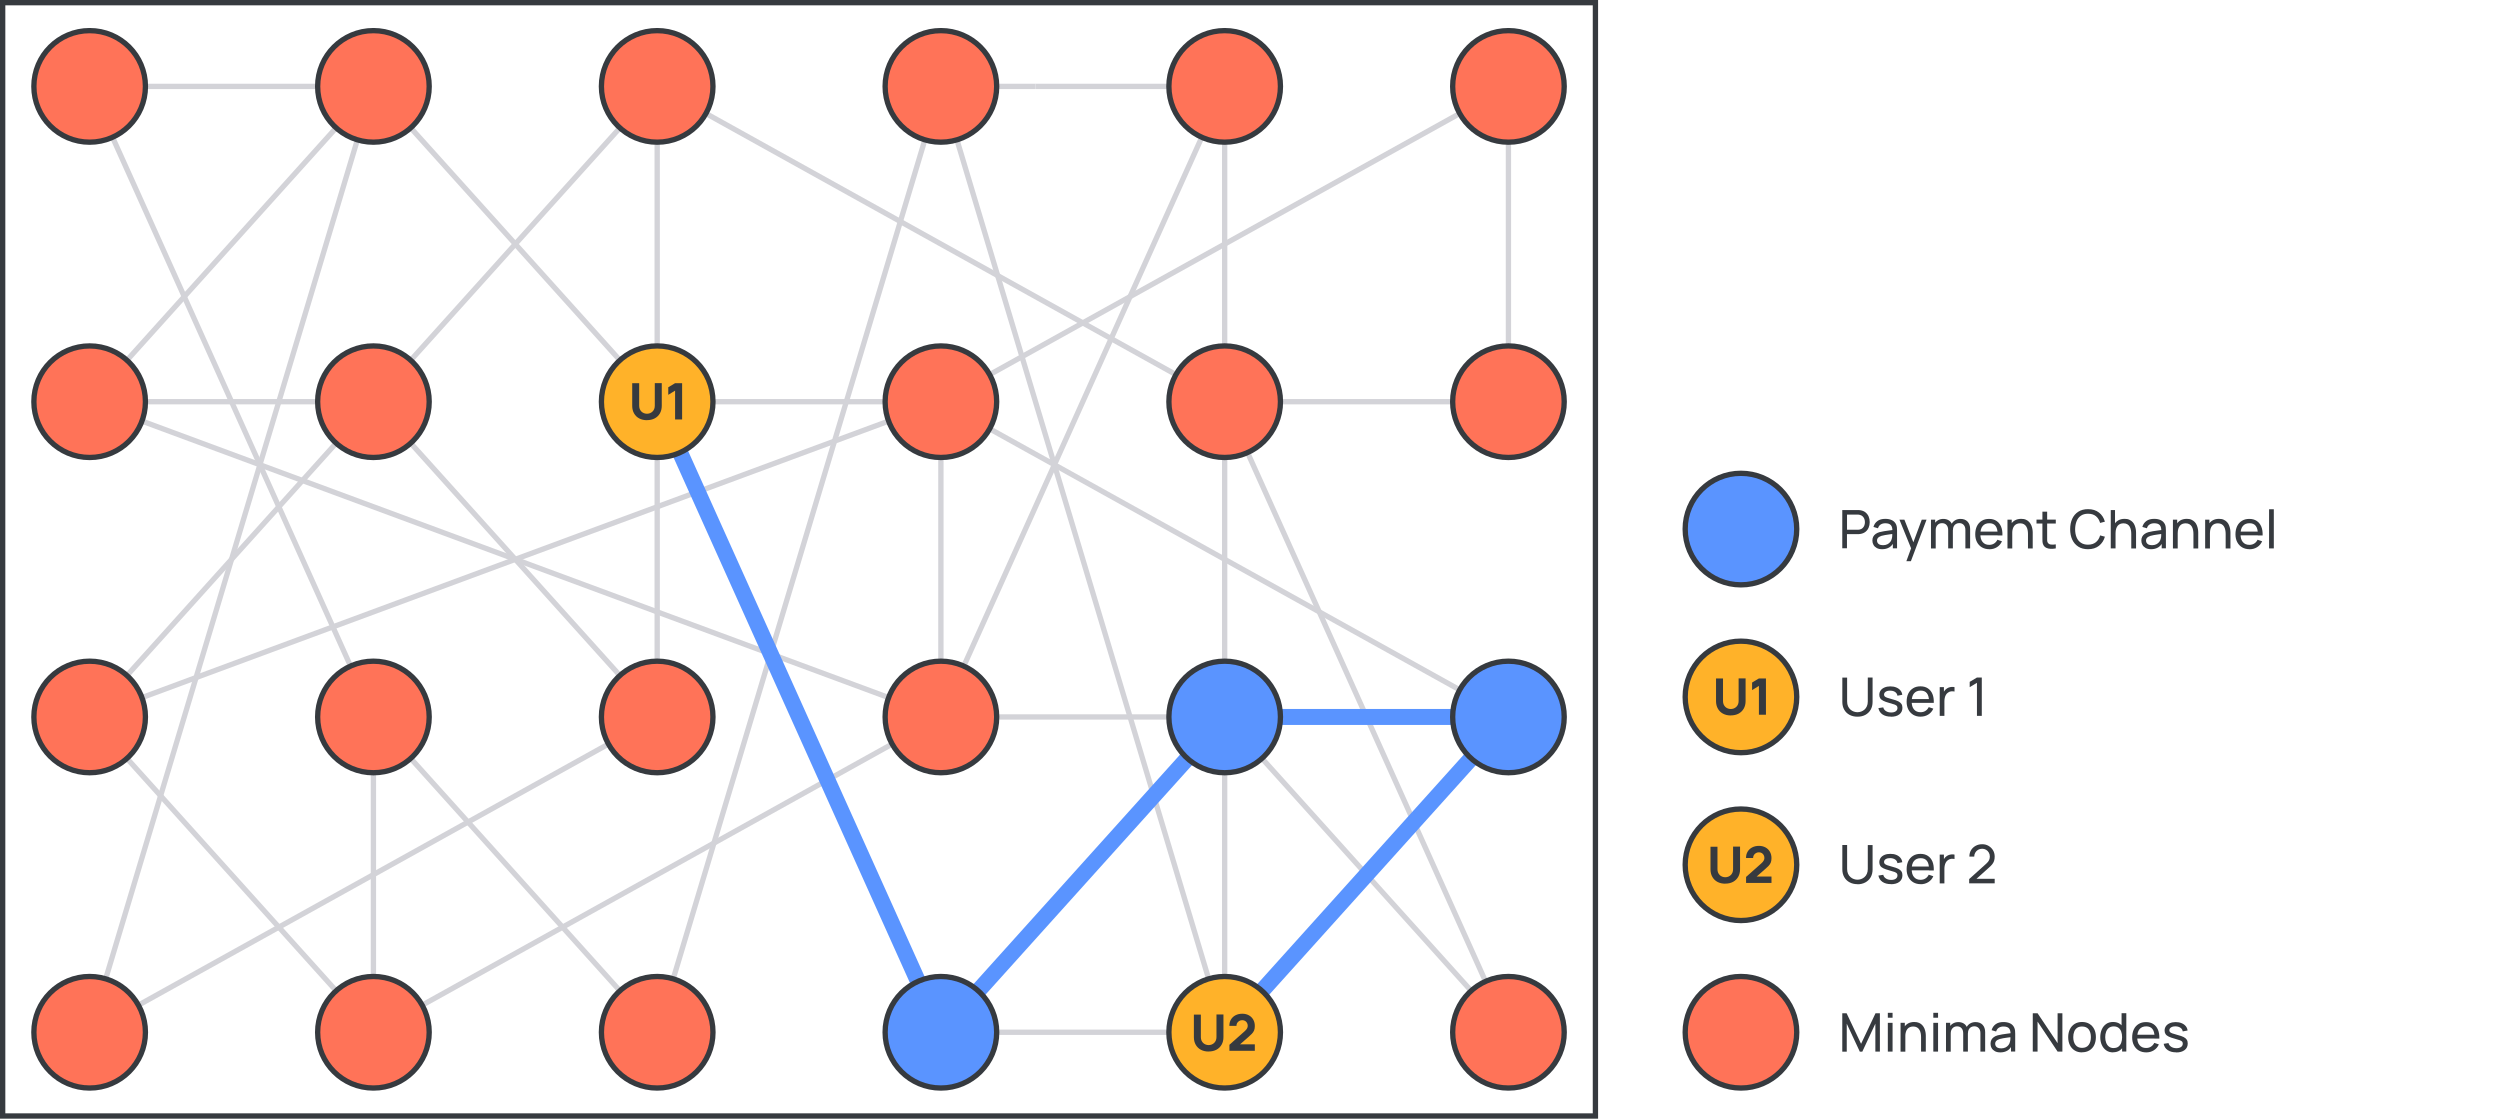 <?xml version="1.0" encoding="UTF-8"?><svg id="a" xmlns="http://www.w3.org/2000/svg" viewBox="0 0 469.31 210"><defs><style>.b,.c,.d{fill:none;}.c{stroke:#5a94ff;stroke-width:3px;}.c,.e,.f,.g,.d{stroke-miterlimit:10;}.h{fill:#363a3f;}.e{fill:#ff7358;}.e,.f,.g{stroke:#363a3f;}.f{fill:#ffb229;}.g{fill:#5a94ff;}.d{stroke:#d3d3d8;}</style></defs><circle class="f" cx="326.82" cy="130.83" r="10.47"/><g><line class="d" x1="283.17" y1="16.22" x2="176.63" y2="75.41"/><line class="d" x1="283.17" y1="75.41" x2="229.9" y2="75.41"/><line class="d" x1="229.9" y1="16.22" x2="229.9" y2="75.41"/><line class="d" x1="229.9" y1="16.22" x2="176.63" y2="134.59"/><line class="d" x1="16.83" y1="75.41" x2="70.1" y2="16.22"/><line class="d" x1="70.1" y1="75.41" x2="16.83" y2="75.41"/><line class="d" x1="283.17" y1="193.78" x2="229.9" y2="134.59"/><line class="d" x1="283.17" y1="75.41" x2="283.17" y2="16.22"/><line class="d" x1="123.37" y1="16.22" x2="123.37" y2="75.41"/><line class="d" x1="123.37" y1="75.41" x2="123.37" y2="134.59"/><line class="d" x1="70.1" y1="134.59" x2="70.1" y2="193.78"/><line class="d" x1="16.83" y1="16.22" x2="70.1" y2="16.22"/><line class="d" x1="16.83" y1="16.22" x2="70.1" y2="134.59"/><line class="d" x1="70.1" y1="75.41" x2="16.83" y2="134.59"/><line class="d" x1="70.1" y1="75.41" x2="123.37" y2="134.59"/><line class="d" x1="16.83" y1="134.59" x2="70.1" y2="193.78"/><line class="d" x1="16.83" y1="193.78" x2="123.37" y2="134.59"/><line class="d" x1="70.1" y1="16.22" x2="123.37" y2="75.41"/><line class="d" x1="123.37" y1="16.22" x2="70.1" y2="75.41"/><line class="d" x1="229.9" y1="193.78" x2="229.9" y2="75.41"/><line class="d" x1="229.9" y1="193.78" x2="176.63" y2="193.78"/><line class="d" x1="283.17" y1="134.59" x2="176.63" y2="75.41"/><line class="d" x1="176.63" y1="75.41" x2="123.37" y2="75.41"/><line class="d" x1="176.63" y1="134.59" x2="176.63" y2="75.41"/><line class="d" x1="194.39" y1="16.22" x2="176.63" y2="16.22"/><line class="d" x1="194.39" y1="16.22" x2="229.9" y2="16.22"/><line class="d" x1="229.9" y1="134.59" x2="176.63" y2="134.59"/><line class="d" x1="123.37" y1="193.78" x2="176.63" y2="16.22"/><line class="d" x1="70.1" y1="193.78" x2="176.63" y2="134.59"/><line class="d" x1="16.83" y1="134.59" x2="176.63" y2="75.41"/><line class="d" x1="16.83" y1="75.41" x2="176.63" y2="134.59"/><line class="d" x1="283.17" y1="193.78" x2="229.9" y2="75.41"/><line class="d" x1="123.37" y1="193.78" x2="70.1" y2="134.59"/><line class="d" x1="123.37" y1="16.22" x2="229.9" y2="75.41"/><line class="d" x1="16.83" y1="193.78" x2="70.1" y2="16.22"/><line class="d" x1="176.63" y1="16.22" x2="229.9" y2="193.78"/></g><line class="c" x1="229.9" y1="193.78" x2="283.17" y2="134.59"/><line class="c" x1="176.63" y1="193.78" x2="229.9" y2="134.59"/><line class="c" x1="283.17" y1="134.59" x2="229.9" y2="134.59"/><line class="c" x1="123.37" y1="75.41" x2="176.63" y2="193.78"/><g><circle class="e" cx="16.83" cy="16.22" r="10.47"/><circle class="e" cx="70.1" cy="75.41" r="10.47"/><circle class="e" cx="70.1" cy="134.59" r="10.47"/><circle class="e" cx="70.1" cy="193.78" r="10.47"/><circle class="e" cx="16.83" cy="75.41" r="10.47"/><circle class="e" cx="16.83" cy="134.59" r="10.47"/><circle class="e" cx="16.83" cy="193.78" r="10.47"/><circle class="e" cx="70.1" cy="16.22" r="10.47"/><circle class="e" cx="123.37" cy="16.22" r="10.47"/><circle class="f" cx="123.37" cy="75.41" r="10.47"/><circle class="e" cx="123.37" cy="134.59" r="10.47"/><circle class="e" cx="123.37" cy="193.78" r="10.47"/><circle class="e" cx="176.63" cy="16.22" r="10.47"/><circle class="e" cx="176.63" cy="75.41" r="10.47"/><circle class="e" cx="176.63" cy="134.59" r="10.47"/><circle class="g" cx="176.63" cy="193.78" r="10.47"/><circle class="e" cx="229.9" cy="16.22" r="10.47"/><circle class="e" cx="229.9" cy="75.41" r="10.47"/><circle class="g" cx="229.9" cy="134.59" r="10.47"/><circle class="f" cx="229.9" cy="193.78" r="10.47"/><circle class="e" cx="283.17" cy="16.22" r="10.47"/><circle class="e" cx="283.17" cy="75.41" r="10.47"/><circle class="g" cx="283.17" cy="134.59" r="10.47"/><circle class="e" cx="283.17" cy="193.78" r="10.47"/></g><g><g><path class="h" d="M121.45,78.88c-.55,0-1.03-.11-1.45-.33-.42-.22-.74-.54-.97-.94-.23-.4-.35-.88-.35-1.42v-4.25h1.31v4.24c0,.22,.04,.43,.11,.61,.08,.18,.18,.34,.31,.47,.13,.13,.29,.23,.47,.3,.18,.07,.37,.11,.57,.11s.4-.04,.58-.11c.18-.07,.33-.18,.47-.31,.13-.13,.24-.29,.31-.47,.07-.18,.11-.38,.11-.61v-4.25h1.31v4.26c0,.55-.12,1.02-.35,1.42-.23,.4-.56,.72-.97,.94-.42,.22-.9,.33-1.45,.33Z"/><path class="h" d="M126.73,78.74v-5.41l-1.28,.79v-1.42l1.28-.77h1.32v6.81h-1.32Z"/></g><circle class="b" cx="123.37" cy="75.41" r="10.47"/></g><g><g><path class="h" d="M226.89,197.4c-.55,0-1.03-.11-1.45-.33-.42-.22-.74-.54-.97-.94-.23-.4-.35-.88-.35-1.42v-4.25h1.31v4.24c0,.22,.04,.43,.11,.61,.08,.18,.18,.34,.31,.47,.13,.13,.29,.23,.47,.3,.18,.07,.37,.11,.57,.11s.4-.04,.58-.11c.18-.07,.33-.18,.47-.31,.13-.13,.24-.29,.31-.47,.07-.18,.11-.38,.11-.61v-4.25h1.31v4.26c0,.55-.12,1.02-.35,1.42-.23,.4-.56,.72-.97,.94-.42,.22-.9,.33-1.45,.33Z"/><path class="h" d="M230.79,197.25v-1.12l2.86-2.54c.21-.19,.37-.37,.45-.53,.09-.17,.13-.32,.13-.47,0-.21-.04-.39-.13-.56-.09-.16-.21-.29-.36-.38-.15-.09-.34-.14-.54-.14s-.41,.05-.57,.15c-.17,.1-.29,.23-.39,.39-.09,.16-.13,.34-.13,.53h-1.33c0-.47,.1-.87,.31-1.21s.49-.6,.86-.79c.37-.19,.79-.28,1.28-.28,.45,0,.84,.1,1.2,.29,.35,.19,.63,.46,.83,.81s.3,.75,.3,1.21c0,.34-.05,.62-.14,.84-.09,.22-.24,.43-.42,.62-.19,.19-.41,.4-.69,.64l-1.85,1.62-.1-.28h3.2v1.21h-4.77Z"/></g><circle class="b" cx="229.84" cy="193.85" r="10.47"/></g><path class="h" d="M299,1V209H1V1H299M300,0H0V210H300V0h0Z"/><circle class="e" cx="326.82" cy="193.78" r="10.47"/><circle class="f" cx="326.82" cy="162.34" r="10.47"/><circle class="g" cx="326.82" cy="99.32" r="10.47"/><g><path class="h" d="M345.84,102.95v-7.2h2.84c.07,0,.15,0,.25,0,.1,0,.19,.02,.28,.03,.39,.06,.72,.19,.98,.4,.26,.21,.46,.47,.6,.78,.13,.31,.2,.66,.2,1.05s-.07,.73-.2,1.04-.33,.58-.6,.79-.59,.34-.98,.4c-.09,.01-.18,.02-.28,.03-.1,0-.18,0-.25,0h-1.96v2.66h-.89Zm.89-3.5h1.93c.06,0,.13,0,.22-.01,.08,0,.16-.02,.23-.03,.23-.05,.42-.15,.56-.29,.15-.14,.25-.31,.32-.5s.1-.39,.1-.59-.03-.4-.1-.59-.17-.36-.32-.5c-.14-.14-.33-.24-.56-.29-.07-.02-.15-.03-.23-.04s-.15,0-.22,0h-1.93v2.85Z"/><path class="h" d="M353.33,103.1c-.4,0-.74-.07-1.01-.22s-.48-.34-.62-.59-.21-.51-.21-.8,.05-.53,.16-.74c.11-.21,.26-.38,.46-.52,.2-.14,.43-.25,.71-.33,.26-.07,.54-.13,.86-.18s.64-.1,.97-.14c.33-.04,.63-.08,.92-.12l-.32,.18c0-.48-.09-.83-.29-1.06-.2-.23-.55-.35-1.04-.35-.33,0-.61,.07-.86,.22s-.42,.39-.52,.72l-.85-.25c.13-.47,.38-.84,.76-1.12,.37-.27,.87-.4,1.47-.4,.49,0,.91,.09,1.26,.26,.35,.18,.6,.44,.76,.79,.08,.17,.12,.35,.15,.54,.02,.2,.03,.4,.03,.61v3.34h-.79v-1.29l.18,.12c-.2,.44-.49,.77-.85,.99-.37,.22-.81,.34-1.33,.34Zm.13-.75c.32,0,.6-.06,.83-.17s.42-.27,.57-.46c.14-.19,.24-.39,.28-.62,.05-.17,.08-.35,.08-.56,0-.21,0-.36,0-.47l.31,.13c-.29,.04-.58,.08-.86,.12-.28,.04-.54,.08-.79,.12-.25,.04-.47,.09-.68,.15-.15,.05-.28,.11-.41,.18s-.23,.17-.31,.28-.12,.26-.12,.43c0,.15,.04,.29,.11,.42,.07,.13,.19,.24,.35,.32,.16,.08,.37,.12,.62,.12Z"/><path class="h" d="M357.87,105.35l1.04-2.84,.02,.84-2.36-5.8h.93l1.85,4.67h-.32l1.73-4.67h.9l-2.94,7.8h-.87Z"/><path class="h" d="M362.49,102.95v-5.4h.79v1.45h.1v3.96h-.89Zm3.23,0v-3.42c0-.41-.1-.74-.31-.97-.21-.24-.5-.35-.85-.35s-.63,.12-.85,.36c-.22,.24-.33,.56-.33,.95l-.47-.28c0-.35,.08-.66,.25-.94,.17-.28,.39-.49,.68-.65s.61-.24,.97-.24,.68,.08,.95,.23c.27,.15,.48,.37,.62,.66,.15,.28,.22,.62,.22,1.02v3.63h-.89Zm3.23,0v-3.46c0-.4-.1-.72-.32-.95-.21-.23-.49-.34-.84-.34-.2,0-.39,.05-.57,.14-.18,.09-.33,.23-.44,.43s-.17,.44-.17,.75l-.47-.19c0-.38,.07-.72,.24-1.01,.17-.29,.39-.51,.68-.67,.29-.16,.61-.24,.97-.24,.56,0,1.01,.17,1.33,.51,.32,.34,.48,.8,.48,1.38v3.65h-.89Z"/><path class="h" d="M373.44,103.1c-.53,0-.99-.12-1.39-.35-.39-.23-.7-.56-.92-.98-.22-.42-.33-.91-.33-1.48s.11-1.1,.32-1.53,.52-.77,.91-1c.39-.24,.84-.35,1.37-.35s1.01,.12,1.39,.38c.38,.25,.67,.61,.86,1.07,.19,.46,.28,1.02,.25,1.66h-.9v-.32c0-.66-.14-1.16-.4-1.49s-.65-.49-1.16-.49c-.55,0-.97,.18-1.25,.53-.29,.35-.43,.86-.43,1.52s.14,1.13,.43,1.48c.29,.35,.69,.53,1.22,.53,.36,0,.67-.08,.93-.25s.47-.4,.62-.71l.86,.29c-.21,.48-.53,.85-.95,1.11-.42,.26-.89,.39-1.42,.39Zm-1.99-2.6v-.71h3.99v.71h-3.99Z"/><path class="h" d="M376.85,102.95v-5.4h.8v1.45h.1v3.96h-.9Zm3.85,0v-2.71c0-.26-.02-.5-.07-.74s-.12-.45-.24-.64c-.11-.19-.26-.34-.45-.45s-.43-.17-.71-.17c-.22,0-.43,.04-.61,.11s-.34,.19-.47,.34c-.13,.15-.23,.35-.3,.58-.07,.23-.11,.5-.11,.82l-.59-.18c0-.52,.1-.97,.28-1.35s.45-.66,.79-.86c.34-.2,.74-.3,1.21-.3,.35,0,.65,.05,.9,.17,.25,.11,.45,.26,.61,.44,.16,.18,.29,.38,.39,.61,.09,.23,.16,.45,.2,.69,.04,.23,.06,.45,.06,.66v2.99h-.9Z"/><path class="h" d="M382.3,98.28v-.74h3.62v.74h-3.62Zm3.62,4.67c-.32,.06-.63,.09-.95,.08-.31-.01-.59-.07-.83-.19s-.43-.29-.55-.54c-.11-.21-.16-.43-.17-.65,0-.22-.01-.47-.01-.74v-4.86h.89v4.82c0,.22,0,.41,0,.56,0,.16,.04,.29,.1,.41,.12,.21,.31,.34,.57,.38,.26,.04,.58,.03,.95-.03v.77Z"/><path class="h" d="M391.97,103.1c-.72,0-1.32-.16-1.82-.48s-.88-.76-1.14-1.32-.39-1.21-.39-1.96,.13-1.39,.39-1.96c.26-.56,.64-1,1.14-1.32s1.11-.48,1.82-.48c.83,0,1.52,.21,2.06,.64,.54,.42,.91,.99,1.11,1.71l-.9,.24c-.15-.54-.41-.96-.79-1.27-.38-.31-.87-.46-1.48-.46-.54,0-.98,.12-1.34,.37-.36,.24-.62,.58-.8,1.02-.18,.44-.27,.94-.28,1.52,0,.57,.09,1.08,.27,1.51,.18,.44,.45,.78,.81,1.02,.36,.25,.81,.37,1.34,.37,.61,0,1.1-.16,1.48-.47s.64-.73,.79-1.27l.9,.24c-.2,.71-.57,1.28-1.11,1.71-.54,.42-1.22,.64-2.06,.64Z"/><path class="h" d="M396.24,102.95v-7.2h.8v3.97h.1v3.23h-.9Zm3.85,0v-2.71c0-.26-.02-.5-.07-.74s-.12-.45-.23-.64-.26-.34-.45-.45c-.19-.11-.43-.17-.71-.17-.22,0-.43,.04-.61,.11s-.34,.19-.47,.34c-.13,.15-.23,.35-.3,.58-.07,.23-.11,.5-.11,.82l-.58-.18c0-.52,.09-.97,.28-1.35,.19-.38,.45-.66,.79-.86,.34-.2,.74-.3,1.21-.3,.35,0,.65,.05,.89,.17,.25,.11,.45,.26,.62,.44s.29,.38,.38,.61c.09,.23,.16,.45,.2,.69,.04,.23,.06,.45,.06,.66v2.99h-.9Z"/><path class="h" d="M403.82,103.1c-.4,0-.74-.07-1.01-.22s-.48-.34-.62-.59-.21-.51-.21-.8,.05-.53,.16-.74c.11-.21,.26-.38,.46-.52s.43-.25,.71-.33c.26-.07,.54-.13,.86-.18s.64-.1,.97-.14,.63-.08,.91-.12l-.32,.18c0-.48-.09-.83-.29-1.06-.2-.23-.55-.35-1.04-.35-.33,0-.61,.07-.86,.22-.25,.15-.42,.39-.52,.72l-.85-.25c.13-.47,.38-.84,.76-1.12,.37-.27,.86-.4,1.47-.4,.49,0,.91,.09,1.26,.26,.35,.18,.6,.44,.76,.79,.08,.17,.12,.35,.14,.54,.02,.2,.03,.4,.03,.61v3.34h-.79v-1.29l.19,.12c-.2,.44-.49,.77-.85,.99-.37,.22-.81,.34-1.33,.34Zm.13-.75c.32,0,.6-.06,.83-.17,.24-.12,.43-.27,.57-.46s.24-.39,.28-.62c.05-.17,.08-.35,.08-.56,0-.21,0-.36,0-.47l.31,.13c-.29,.04-.57,.08-.86,.12-.28,.04-.54,.08-.79,.12-.25,.04-.47,.09-.67,.15-.15,.05-.29,.11-.41,.18-.13,.07-.23,.17-.31,.28s-.12,.26-.12,.43c0,.15,.04,.29,.11,.42,.08,.13,.19,.24,.35,.32,.16,.08,.37,.12,.62,.12Z"/><path class="h" d="M407.91,102.95v-5.4h.8v1.45h.1v3.96h-.9Zm3.85,0v-2.71c0-.26-.02-.5-.07-.74s-.12-.45-.23-.64-.26-.34-.45-.45c-.19-.11-.43-.17-.71-.17-.22,0-.43,.04-.61,.11s-.34,.19-.47,.34c-.13,.15-.23,.35-.3,.58-.07,.23-.11,.5-.11,.82l-.58-.18c0-.52,.09-.97,.28-1.35,.19-.38,.45-.66,.79-.86,.34-.2,.74-.3,1.21-.3,.35,0,.65,.05,.89,.17,.25,.11,.45,.26,.62,.44s.29,.38,.38,.61c.09,.23,.16,.45,.2,.69,.04,.23,.06,.45,.06,.66v2.99h-.9Z"/><path class="h" d="M413.96,102.95v-5.4h.8v1.45h.1v3.96h-.9Zm3.85,0v-2.71c0-.26-.02-.5-.07-.74s-.12-.45-.23-.64-.26-.34-.45-.45c-.19-.11-.43-.17-.71-.17-.22,0-.43,.04-.61,.11s-.34,.19-.47,.34c-.13,.15-.23,.35-.3,.58-.07,.23-.11,.5-.11,.82l-.58-.18c0-.52,.09-.97,.28-1.35,.19-.38,.45-.66,.79-.86,.34-.2,.74-.3,1.21-.3,.35,0,.65,.05,.89,.17,.25,.11,.45,.26,.62,.44s.29,.38,.38,.61c.09,.23,.16,.45,.2,.69,.04,.23,.06,.45,.06,.66v2.99h-.9Z"/><path class="h" d="M422.29,103.1c-.53,0-.99-.12-1.39-.35-.39-.23-.7-.56-.92-.98s-.33-.91-.33-1.48,.11-1.1,.32-1.53,.52-.77,.91-1c.39-.24,.84-.35,1.37-.35s1.01,.12,1.39,.38c.38,.25,.67,.61,.86,1.07,.19,.46,.27,1.02,.25,1.66h-.9v-.32c0-.66-.14-1.16-.4-1.49-.26-.33-.65-.49-1.16-.49-.55,0-.97,.18-1.26,.53-.29,.35-.43,.86-.43,1.52s.14,1.13,.43,1.48c.29,.35,.7,.53,1.22,.53,.36,0,.67-.08,.93-.25,.26-.16,.47-.4,.62-.71l.86,.29c-.21,.48-.53,.85-.95,1.11-.42,.26-.89,.39-1.42,.39Zm-2-2.6v-.71h3.99v.71h-3.99Z"/><path class="h" d="M425.96,102.95v-7.35h.89v7.35h-.89Z"/></g><g><path class="h" d="M348.68,134.54c-.56,0-1.05-.12-1.47-.34-.43-.23-.76-.55-1-.97s-.36-.9-.36-1.46v-4.57h.9v4.49c0,.34,.06,.64,.17,.89,.12,.25,.27,.46,.46,.63s.4,.29,.63,.37c.23,.08,.46,.12,.68,.12s.46-.04,.69-.12c.23-.08,.44-.21,.63-.37,.19-.17,.34-.37,.45-.63,.11-.25,.17-.55,.17-.89v-4.5h.9v4.58c0,.56-.12,1.04-.36,1.46-.24,.42-.58,.74-1,.97-.43,.23-.92,.34-1.47,.34Z"/><path class="h" d="M354.96,134.53c-.64,0-1.17-.14-1.58-.42s-.66-.68-.76-1.18l.91-.14c.07,.29,.24,.53,.51,.7,.26,.17,.59,.26,.98,.26s.66-.08,.87-.23c.21-.15,.31-.36,.31-.62,0-.15-.04-.28-.11-.37-.07-.1-.21-.18-.43-.27-.22-.08-.55-.18-.99-.3-.48-.13-.85-.26-1.12-.4s-.47-.29-.58-.47c-.12-.18-.18-.4-.18-.66,0-.32,.09-.59,.26-.83,.17-.24,.42-.42,.73-.55,.31-.13,.67-.2,1.09-.2s.78,.07,1.1,.2c.32,.13,.58,.31,.78,.55,.2,.24,.32,.52,.35,.83l-.91,.17c-.04-.29-.18-.52-.42-.69-.23-.17-.54-.25-.91-.26-.35-.01-.63,.05-.85,.19s-.33,.32-.33,.55c0,.13,.04,.24,.12,.33s.23,.18,.46,.26c.22,.08,.54,.18,.97,.29,.48,.12,.85,.25,1.13,.39,.27,.14,.47,.31,.59,.5,.12,.19,.18,.43,.18,.71,0,.52-.19,.93-.57,1.23-.38,.3-.91,.45-1.59,.45Z"/><path class="h" d="M360.56,134.54c-.53,0-.99-.12-1.39-.35-.39-.24-.7-.56-.92-.99s-.33-.91-.33-1.48,.11-1.1,.32-1.53,.52-.76,.91-1,.84-.35,1.37-.35,1.01,.12,1.39,.38c.38,.25,.67,.61,.86,1.07,.19,.46,.27,1.01,.25,1.65h-.9v-.32c0-.66-.14-1.16-.4-1.49-.26-.33-.65-.49-1.16-.49-.55,0-.97,.18-1.26,.53s-.43,.86-.43,1.52,.14,1.13,.43,1.48,.7,.53,1.22,.53c.36,0,.67-.08,.93-.25,.26-.16,.47-.4,.62-.71l.86,.29c-.21,.48-.53,.85-.95,1.11-.42,.26-.89,.39-1.42,.39Zm-2-2.6v-.71h3.99v.71h-3.99Z"/><path class="h" d="M364.13,134.39v-5.4h.79v1.3l-.13-.17c.06-.17,.14-.32,.25-.46,.1-.14,.22-.25,.34-.34,.14-.11,.3-.2,.47-.26,.18-.06,.36-.1,.54-.11,.18-.01,.36,0,.52,.04v.83c-.19-.05-.39-.06-.62-.04-.22,.02-.43,.1-.62,.25-.17,.12-.31,.27-.4,.45-.1,.18-.16,.37-.2,.57-.04,.21-.06,.41-.06,.63v2.71h-.89Z"/><path class="h" d="M371.12,134.39v-6.21l-1.36,.82v-1l1.36-.81h.91v7.2h-.91Z"/></g><g><path class="h" d="M345.84,197.41v-7.2h.81l2.72,5.74,2.71-5.74h.82v7.2h-.85v-5.24l-2.45,5.25h-.47l-2.45-5.25v5.25h-.84Z"/><path class="h" d="M354.39,191.05v-.92h.89v.92h-.89Zm0,6.36v-5.4h.89v5.4h-.89Z"/><path class="h" d="M356.78,197.41v-5.4h.8v1.45h.1v3.96h-.9Zm3.85,0v-2.71c0-.26-.02-.5-.07-.74s-.12-.45-.24-.64c-.11-.19-.26-.34-.45-.45s-.43-.17-.71-.17c-.22,0-.43,.04-.61,.11s-.34,.19-.47,.34c-.13,.15-.23,.35-.3,.58s-.11,.5-.11,.82l-.59-.18c0-.52,.1-.97,.28-1.35s.45-.66,.79-.87c.34-.2,.74-.3,1.21-.3,.35,0,.65,.06,.9,.17,.25,.11,.45,.26,.61,.44,.16,.18,.29,.38,.39,.61,.09,.22,.16,.45,.2,.69,.04,.23,.06,.45,.06,.66v2.99h-.9Z"/><path class="h" d="M362.93,191.05v-.92h.89v.92h-.89Zm0,6.36v-5.4h.89v5.4h-.89Z"/><path class="h" d="M365.31,197.41v-5.4h.79v1.45h.1v3.96h-.89Zm3.23,0v-3.42c0-.41-.1-.74-.31-.97-.21-.24-.5-.35-.85-.35s-.63,.12-.85,.36c-.22,.24-.33,.56-.33,.95l-.47-.28c0-.35,.08-.66,.25-.94,.17-.28,.39-.49,.68-.65s.61-.24,.97-.24,.68,.08,.95,.23c.27,.15,.48,.37,.62,.66,.15,.28,.22,.62,.22,1.02v3.63h-.89Zm3.23,0v-3.46c0-.4-.1-.72-.32-.95-.21-.23-.49-.34-.84-.34-.2,0-.39,.05-.57,.14-.18,.09-.33,.23-.44,.43s-.17,.44-.17,.75l-.47-.19c0-.38,.07-.72,.24-1.01,.17-.29,.39-.51,.68-.67s.61-.24,.97-.24c.56,0,1.01,.17,1.33,.51,.32,.34,.48,.8,.48,1.38v3.65h-.89Z"/><path class="h" d="M375.51,197.56c-.4,0-.74-.07-1.01-.22s-.48-.34-.62-.59c-.14-.24-.21-.51-.21-.8s.05-.53,.16-.74c.11-.21,.26-.38,.46-.52,.2-.14,.43-.25,.71-.33,.26-.07,.54-.13,.86-.18,.32-.05,.64-.1,.97-.14,.33-.04,.63-.08,.92-.12l-.32,.19c0-.48-.09-.83-.29-1.06-.2-.23-.55-.35-1.04-.35-.33,0-.61,.07-.86,.22s-.42,.39-.52,.72l-.85-.25c.13-.47,.38-.84,.76-1.12s.87-.41,1.47-.41c.49,0,.91,.09,1.26,.26s.6,.44,.76,.79c.08,.17,.12,.35,.15,.54,.02,.2,.03,.4,.03,.61v3.34h-.79v-1.29l.18,.12c-.2,.44-.49,.77-.85,.99s-.81,.34-1.33,.34Zm.13-.75c.32,0,.6-.06,.83-.17s.42-.27,.57-.46c.14-.19,.24-.39,.28-.62,.05-.17,.08-.35,.08-.56,0-.21,0-.36,0-.47l.31,.14c-.29,.04-.58,.08-.86,.11-.28,.04-.54,.08-.79,.12s-.47,.09-.68,.15c-.15,.05-.28,.11-.41,.18-.13,.07-.23,.17-.31,.28s-.12,.26-.12,.43c0,.15,.04,.29,.11,.42,.07,.13,.19,.24,.35,.32,.16,.08,.37,.12,.62,.12Z"/><path class="h" d="M381.6,197.41v-7.2h.9l3.76,5.62v-5.62h.9v7.2h-.9l-3.76-5.63v5.63h-.9Z"/><path class="h" d="M390.85,197.56c-.54,0-1-.12-1.39-.37-.39-.24-.69-.58-.9-1.01-.21-.43-.31-.92-.31-1.48s.11-1.06,.32-1.49,.52-.76,.9-1c.39-.24,.85-.36,1.38-.36s1.01,.12,1.39,.36c.39,.24,.69,.58,.9,1,.21,.43,.31,.92,.31,1.48s-.11,1.06-.31,1.49c-.21,.43-.51,.76-.9,1s-.85,.36-1.39,.36Zm0-.85c.56,0,.98-.19,1.25-.56s.41-.86,.41-1.45-.14-1.1-.41-1.46c-.28-.36-.69-.54-1.25-.54-.38,0-.69,.08-.93,.25-.24,.17-.43,.41-.54,.71-.12,.3-.18,.65-.18,1.04,0,.61,.14,1.09,.42,1.46,.28,.37,.69,.55,1.23,.55Z"/><path class="h" d="M396.68,197.56c-.5,0-.94-.13-1.29-.38-.36-.25-.64-.59-.83-1.02-.2-.43-.29-.92-.29-1.46s.1-1.03,.29-1.46,.47-.77,.83-1.02c.36-.25,.79-.37,1.29-.37s.94,.12,1.29,.37c.35,.25,.61,.58,.79,1.01,.18,.43,.27,.92,.27,1.46s-.09,1.02-.27,1.45-.44,.77-.79,1.02c-.35,.25-.77,.38-1.28,.38Zm.11-.82c.36,0,.66-.09,.89-.26,.23-.18,.41-.42,.52-.72,.11-.31,.17-.66,.17-1.05s-.06-.75-.17-1.06c-.11-.3-.28-.54-.51-.71-.23-.17-.52-.26-.88-.26s-.67,.09-.91,.27c-.24,.18-.41,.42-.53,.73s-.17,.65-.17,1.03,.06,.73,.18,1.04,.29,.55,.53,.73,.53,.27,.88,.27Zm1.58,.67v-3.98h-.1v-3.23h.89v7.2h-.79Z"/><path class="h" d="M402.9,197.56c-.53,0-.99-.12-1.39-.35-.39-.23-.7-.56-.92-.98s-.33-.91-.33-1.48,.11-1.1,.32-1.53,.52-.77,.91-1c.39-.24,.84-.35,1.37-.35s1.01,.12,1.39,.38c.38,.25,.67,.61,.86,1.07s.27,1.02,.25,1.65h-.9v-.32c0-.66-.14-1.16-.4-1.49-.26-.33-.65-.49-1.16-.49-.55,0-.97,.18-1.26,.53s-.43,.86-.43,1.52,.14,1.13,.43,1.48,.7,.53,1.22,.53c.36,0,.67-.08,.93-.25,.26-.16,.47-.4,.62-.71l.86,.29c-.21,.48-.53,.85-.95,1.11-.42,.26-.89,.39-1.42,.39Zm-2-2.6v-.71h3.99v.71h-3.99Z"/><path class="h" d="M408.51,197.55c-.64,0-1.17-.14-1.58-.42-.41-.28-.66-.68-.76-1.18l.91-.14c.07,.29,.24,.53,.51,.7s.59,.26,.98,.26c.37,0,.66-.08,.87-.23,.21-.15,.32-.36,.32-.62,0-.15-.04-.28-.11-.37s-.21-.18-.43-.27c-.22-.08-.55-.18-.99-.3-.48-.13-.85-.26-1.12-.39s-.47-.29-.59-.48-.17-.4-.17-.66c0-.32,.09-.59,.26-.83,.17-.24,.42-.42,.73-.55,.31-.13,.67-.2,1.09-.2s.78,.07,1.1,.2c.32,.13,.58,.31,.78,.55,.2,.24,.32,.52,.35,.83l-.91,.17c-.04-.29-.18-.52-.42-.68-.24-.17-.54-.26-.91-.27-.35-.01-.63,.05-.85,.19-.22,.14-.33,.32-.33,.55,0,.13,.04,.24,.12,.33,.08,.09,.23,.18,.46,.26,.22,.08,.54,.18,.97,.29,.48,.12,.85,.25,1.13,.39,.28,.14,.47,.31,.59,.5s.18,.43,.18,.71c0,.52-.19,.93-.58,1.23s-.91,.45-1.58,.45Z"/></g><g><g><path class="h" d="M323.87,165.89c-.55,0-1.03-.11-1.45-.33-.42-.22-.74-.54-.97-.94-.23-.4-.35-.88-.35-1.42v-4.25h1.31v4.24c0,.22,.04,.43,.11,.61,.08,.18,.18,.34,.31,.47,.13,.13,.29,.23,.47,.3,.18,.07,.37,.11,.57,.11s.4-.04,.58-.11c.18-.07,.33-.18,.47-.31,.13-.13,.24-.29,.31-.47,.07-.18,.11-.38,.11-.61v-4.25h1.31v4.26c0,.55-.12,1.02-.35,1.42-.23,.4-.56,.72-.97,.94-.42,.22-.9,.33-1.45,.33Z"/><path class="h" d="M327.78,165.74v-1.12l2.86-2.54c.21-.19,.37-.37,.45-.53,.09-.17,.13-.32,.13-.47,0-.21-.04-.39-.13-.56-.09-.16-.21-.29-.36-.38-.15-.09-.34-.14-.54-.14s-.41,.05-.57,.15c-.17,.1-.29,.23-.39,.39-.09,.16-.13,.34-.13,.53h-1.33c0-.47,.1-.87,.31-1.21s.49-.6,.86-.79c.37-.19,.79-.28,1.28-.28,.45,0,.84,.1,1.2,.29,.35,.19,.63,.46,.83,.81s.3,.75,.3,1.21c0,.34-.05,.62-.14,.84-.09,.22-.24,.43-.42,.62-.19,.19-.41,.4-.69,.64l-1.85,1.62-.1-.28h3.2v1.21h-4.77Z"/></g><circle class="b" cx="326.82" cy="162.34" r="10.47"/></g><g><circle class="b" cx="326.82" cy="130.83" r="10.47"/><g><path class="h" d="M324.91,134.31c-.55,0-1.03-.11-1.45-.33-.42-.22-.74-.54-.97-.94-.23-.4-.35-.88-.35-1.42v-4.25h1.31v4.24c0,.22,.04,.43,.11,.61,.08,.18,.18,.34,.31,.47,.13,.13,.29,.23,.47,.3,.18,.07,.37,.11,.57,.11s.4-.04,.58-.11c.18-.07,.33-.18,.47-.31,.13-.13,.24-.29,.31-.47,.07-.18,.11-.38,.11-.61v-4.25h1.31v4.26c0,.55-.12,1.02-.35,1.42-.23,.4-.56,.72-.97,.94-.42,.22-.9,.33-1.45,.33Z"/><path class="h" d="M330.19,134.17v-5.41l-1.28,.79v-1.42l1.28-.77h1.32v6.81h-1.32Z"/></g></g><g><path class="h" d="M348.68,165.98c-.56,0-1.05-.12-1.47-.35-.43-.23-.76-.55-1-.97s-.36-.9-.36-1.46v-4.57h.9v4.5c0,.34,.06,.64,.17,.89s.27,.46,.46,.63c.19,.17,.4,.29,.63,.37,.23,.08,.46,.12,.68,.12s.46-.04,.69-.12c.23-.08,.44-.21,.63-.37,.19-.17,.34-.37,.45-.63,.11-.25,.17-.55,.17-.88v-4.5h.9v4.58c0,.56-.12,1.04-.36,1.46s-.58,.74-1,.97c-.43,.23-.92,.35-1.47,.35Z"/><path class="h" d="M354.96,165.97c-.64,0-1.17-.14-1.58-.42-.41-.28-.66-.68-.76-1.18l.91-.15c.07,.29,.24,.53,.51,.7,.26,.17,.59,.26,.98,.26s.66-.08,.87-.23c.21-.15,.31-.36,.31-.62,0-.15-.04-.28-.11-.37s-.21-.18-.43-.27c-.22-.08-.55-.18-.99-.3-.48-.13-.85-.26-1.12-.39s-.47-.29-.58-.48c-.12-.18-.18-.4-.18-.66,0-.32,.09-.59,.26-.83s.42-.42,.73-.55c.31-.13,.67-.19,1.09-.19s.78,.06,1.1,.19c.32,.13,.58,.31,.78,.55,.2,.24,.32,.52,.35,.83l-.91,.17c-.04-.29-.18-.52-.42-.68s-.54-.25-.91-.26c-.35-.01-.63,.05-.85,.18s-.33,.32-.33,.55c0,.13,.04,.24,.12,.33,.08,.09,.23,.18,.46,.27,.22,.08,.54,.18,.97,.29,.48,.12,.85,.25,1.13,.39,.27,.14,.47,.31,.59,.5,.12,.19,.18,.43,.18,.71,0,.52-.19,.93-.57,1.23-.38,.3-.91,.45-1.59,.45Z"/><path class="h" d="M360.56,165.98c-.53,0-.99-.12-1.39-.35-.39-.23-.7-.56-.92-.98s-.33-.91-.33-1.48,.11-1.1,.32-1.53,.52-.77,.91-1c.39-.24,.84-.35,1.37-.35s1.01,.12,1.39,.38c.38,.25,.67,.61,.86,1.07,.19,.46,.27,1.02,.25,1.66h-.9v-.32c0-.66-.14-1.16-.4-1.49-.26-.33-.65-.49-1.16-.49-.55,0-.97,.18-1.26,.53-.29,.35-.43,.86-.43,1.52s.14,1.13,.43,1.48c.29,.35,.7,.53,1.22,.53,.36,0,.67-.08,.93-.25,.26-.16,.47-.4,.62-.71l.86,.29c-.21,.48-.53,.85-.95,1.11-.42,.26-.89,.39-1.42,.39Zm-2-2.6v-.71h3.99v.71h-3.99Z"/><path class="h" d="M364.13,165.83v-5.4h.79v1.3l-.13-.17c.06-.17,.14-.32,.25-.46,.1-.14,.22-.25,.34-.34,.14-.11,.3-.2,.47-.26,.18-.06,.36-.1,.54-.11,.18-.01,.36,0,.52,.04v.83c-.19-.05-.39-.06-.62-.04-.22,.02-.43,.11-.62,.25-.17,.12-.31,.27-.4,.45-.1,.18-.16,.37-.2,.57-.04,.21-.06,.41-.06,.63v2.71h-.89Z"/><path class="h" d="M369.66,165.82v-.8l3.2-2.88c.27-.24,.45-.47,.54-.68,.09-.22,.14-.44,.14-.66,0-.28-.06-.53-.19-.75-.12-.22-.3-.4-.52-.53-.22-.13-.47-.19-.74-.19s-.54,.07-.76,.2c-.22,.13-.4,.31-.53,.54-.13,.22-.19,.47-.19,.73h-.91c0-.45,.1-.85,.31-1.2,.21-.35,.5-.62,.86-.82s.77-.3,1.23-.3,.85,.1,1.2,.31c.35,.21,.63,.48,.84,.83s.31,.75,.31,1.19c0,.31-.04,.58-.12,.82-.08,.23-.2,.44-.36,.64-.16,.19-.37,.4-.62,.62l-2.65,2.38-.12-.3h3.87v.85h-4.79Z"/></g></svg>